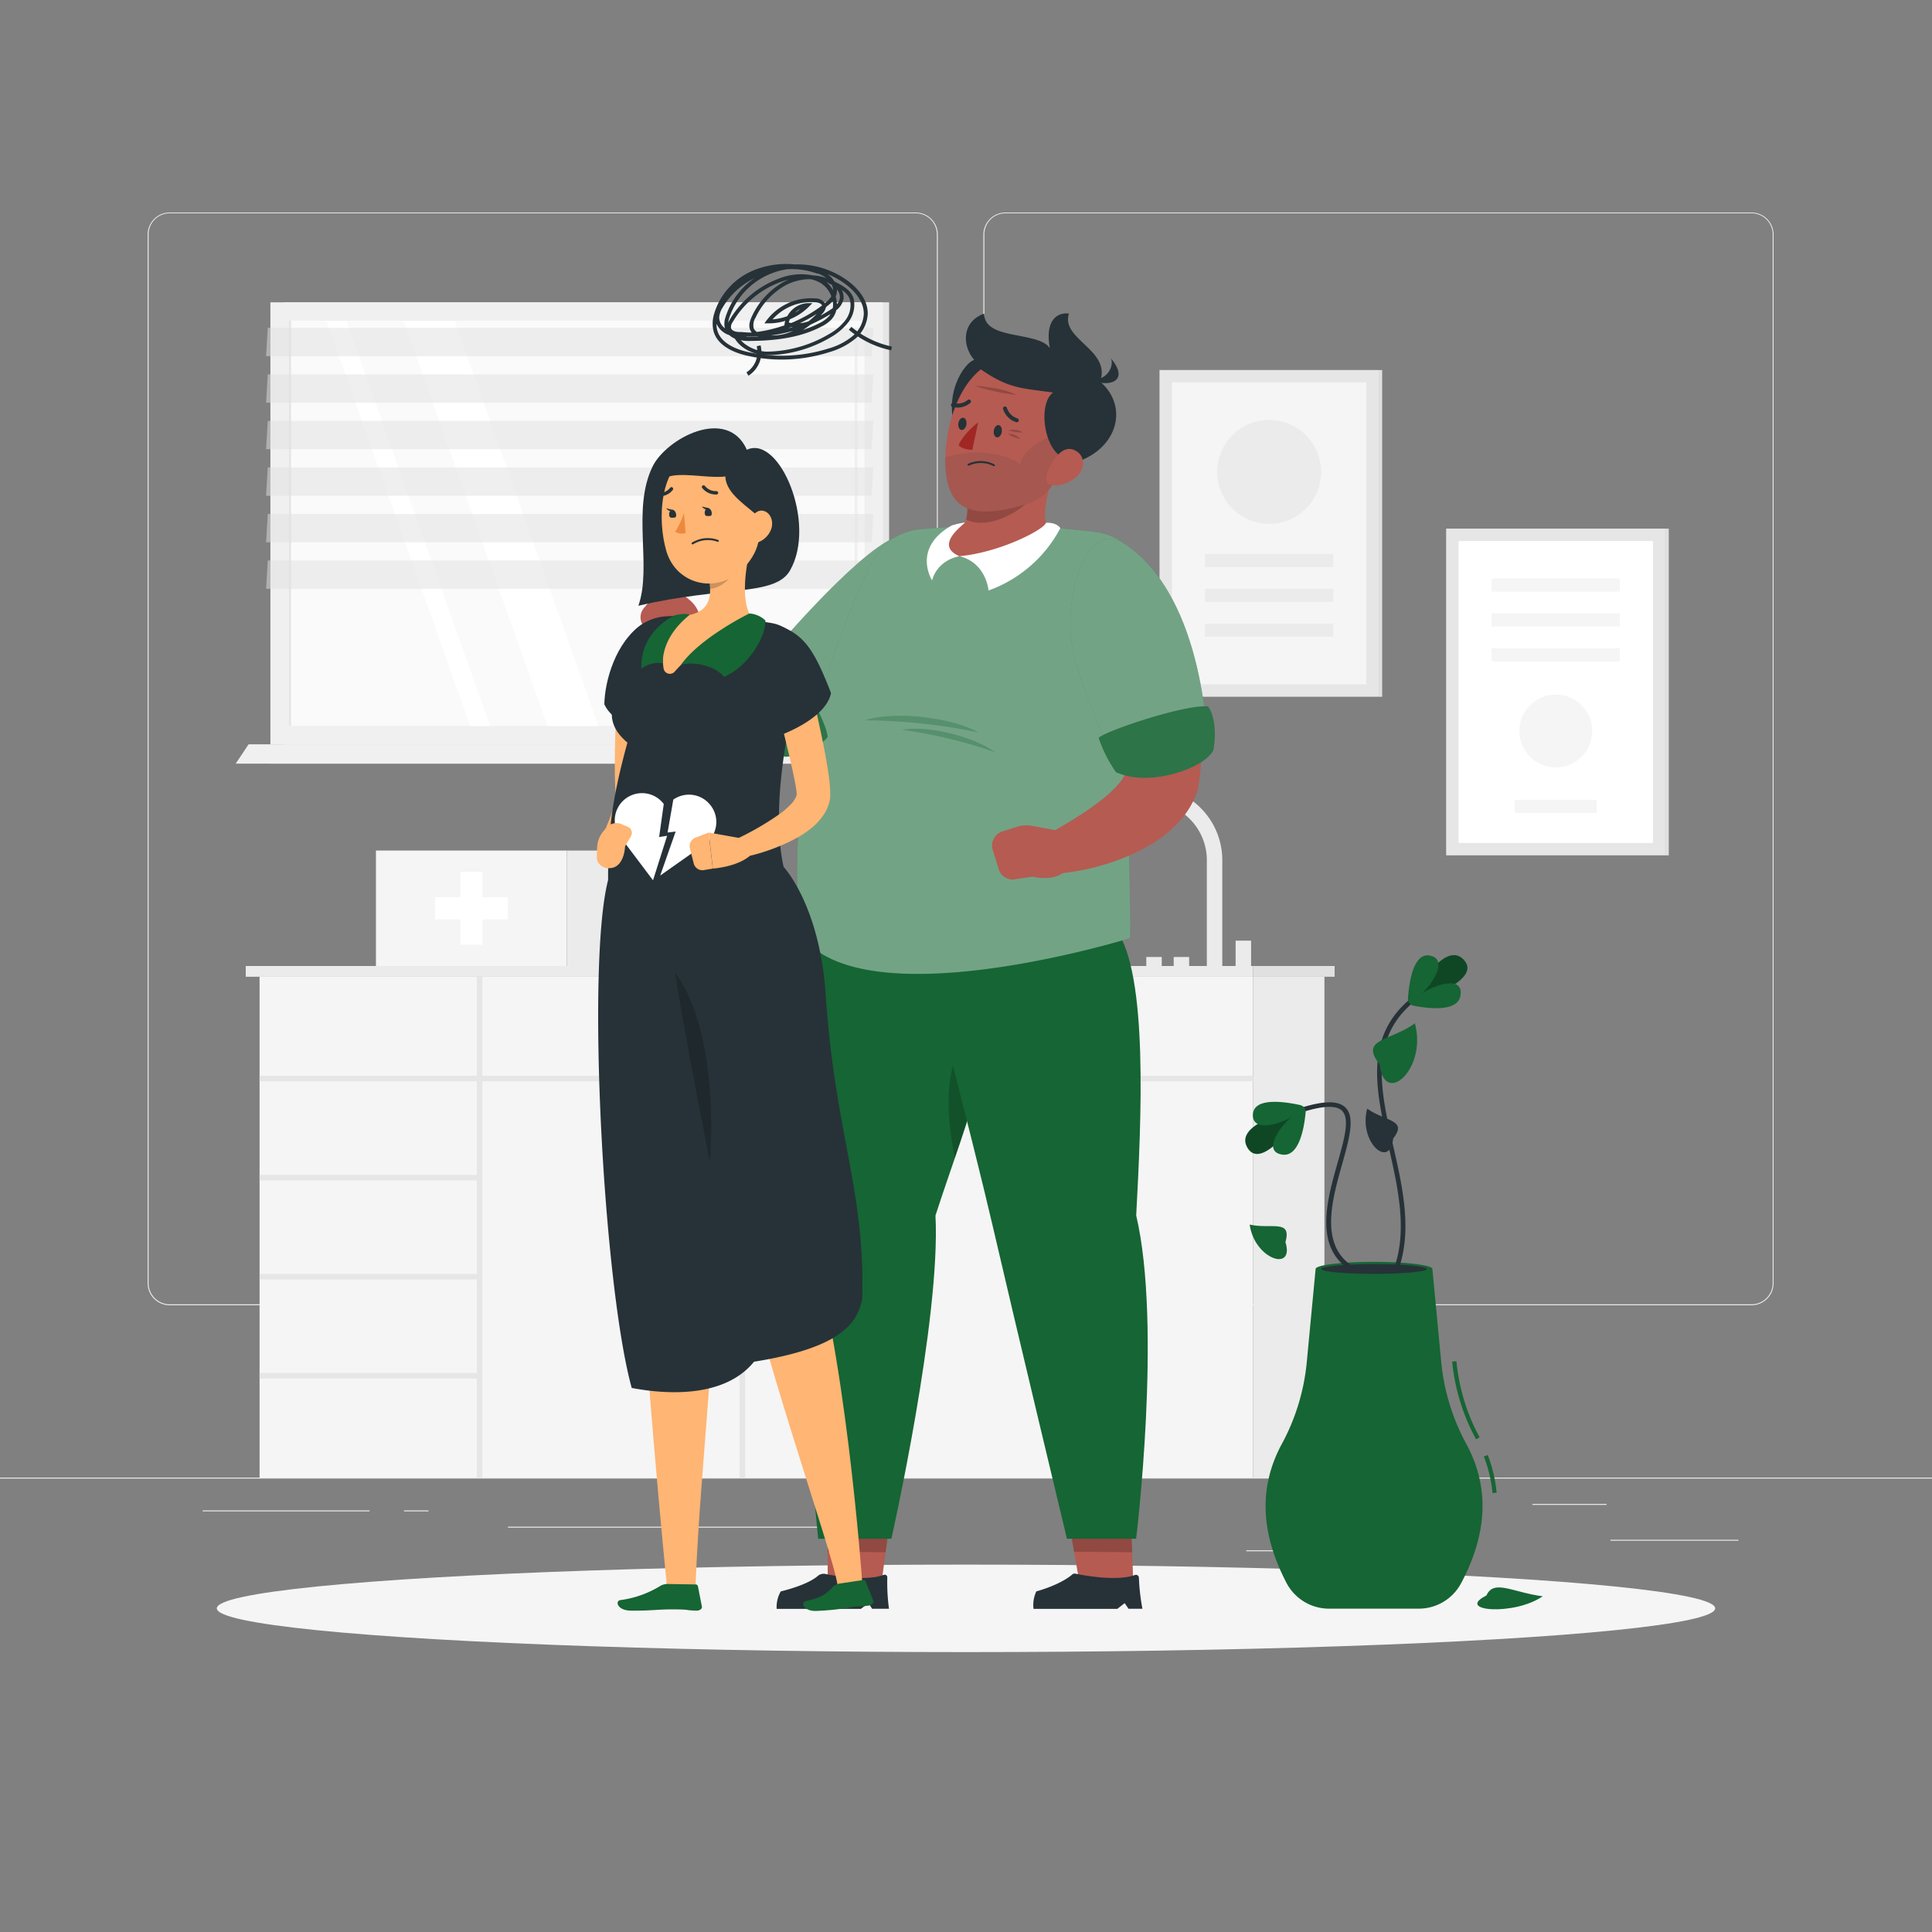 <svg xmlns="http://www.w3.org/2000/svg" viewBox="0 0 500 500"><rect x="0" y="0" width="500" height="500" fill="#808080" stroke="none"/><g id="freepik--background-complete--inject-3"><rect y="382.4" width="500" height="0.25" style="fill:#ebebeb"></rect><rect x="416.78" y="398.49" width="33.12" height="0.25" style="fill:#ebebeb"></rect><rect x="322.53" y="401.21" width="8.69" height="0.25" style="fill:#ebebeb"></rect><rect x="396.59" y="389.21" width="19.19" height="0.25" style="fill:#ebebeb"></rect><rect x="52.46" y="390.89" width="43.19" height="0.25" style="fill:#ebebeb"></rect><rect x="104.56" y="390.89" width="6.33" height="0.25" style="fill:#ebebeb"></rect><rect x="131.47" y="395.11" width="93.68" height="0.25" style="fill:#ebebeb"></rect><path d="M237,337.8H43.91a5.71,5.71,0,0,1-5.7-5.71V60.66A5.71,5.71,0,0,1,43.91,55H237a5.71,5.71,0,0,1,5.71,5.71V332.09A5.71,5.71,0,0,1,237,337.8ZM43.91,55.2a5.46,5.46,0,0,0-5.45,5.46V332.09a5.46,5.46,0,0,0,5.45,5.46H237a5.47,5.47,0,0,0,5.46-5.46V60.66A5.47,5.47,0,0,0,237,55.2Z" style="fill:#ebebeb"></path><path d="M453.31,337.8H260.21a5.72,5.72,0,0,1-5.71-5.71V60.66A5.72,5.72,0,0,1,260.21,55h193.1A5.71,5.71,0,0,1,459,60.66V332.09A5.71,5.71,0,0,1,453.31,337.8ZM260.21,55.2a5.47,5.47,0,0,0-5.46,5.46V332.09a5.47,5.47,0,0,0,5.46,5.46h193.1a5.47,5.47,0,0,0,5.46-5.46V60.66a5.47,5.47,0,0,0-5.46-5.46Z" style="fill:#ebebeb"></path><rect x="300.08" y="95.76" width="56.73" height="84.56" style="fill:#e6e6e6"></rect><rect x="356.82" y="95.76" width="0.89" height="84.56" transform="translate(714.52 276.09) rotate(180)" style="fill:#e0e0e0"></rect><rect x="289.38" y="112.89" width="78.14" height="50.31" transform="translate(466.49 -190.41) rotate(90)" style="fill:#f5f5f5"></rect><circle cx="328.45" cy="122.12" r="13.45" transform="translate(155.29 426.77) rotate(-80.78)" style="fill:#ebebeb"></circle><rect x="311.86" y="143.35" width="33.18" height="3.4" style="fill:#ebebeb"></rect><rect x="311.86" y="152.38" width="33.18" height="3.4" style="fill:#ebebeb"></rect><rect x="311.86" y="161.41" width="33.18" height="3.4" style="fill:#ebebeb"></rect><rect x="374.26" y="136.8" width="56.73" height="84.56" style="fill:#e6e6e6"></rect><rect x="430.99" y="136.8" width="0.89" height="84.56" transform="translate(862.87 358.17) rotate(180)" style="fill:#e0e0e0"></rect><rect x="363.56" y="153.93" width="78.14" height="50.31" transform="translate(581.71 -223.54) rotate(90)" style="fill:#fff"></rect><circle cx="402.63" cy="189.18" r="9.43" transform="translate(-15.84 340.11) rotate(-45)" style="fill:#f5f5f5"></circle><rect x="386.03" y="167.77" width="33.18" height="3.4" style="fill:#f5f5f5"></rect><rect x="392.03" y="206.99" width="21.19" height="3.4" style="fill:#f5f5f5"></rect><rect x="386.03" y="158.74" width="33.18" height="3.4" style="fill:#f5f5f5"></rect><rect x="386.03" y="149.72" width="33.18" height="3.4" style="fill:#f5f5f5"></rect><rect x="63.6" y="250" width="260.69" height="2.78" style="fill:#ebebeb"></rect><rect x="324.29" y="250" width="21.11" height="2.78" transform="translate(669.69 502.78) rotate(180)" style="fill:#e0e0e0"></rect><rect x="67.18" y="252.78" width="257.11" height="129.62" style="fill:#f5f5f5"></rect><rect x="123.4" y="252.78" width="1.44" height="129.62" style="fill:#e6e6e6"></rect><rect x="191.4" y="279.14" width="1.44" height="103.26" style="fill:#e6e6e6"></rect><rect x="94.93" y="327.57" width="1.44" height="56.94" transform="translate(451.69 260.39) rotate(90)" style="fill:#e6e6e6"></rect><rect x="94.93" y="301.93" width="1.44" height="56.94" transform="translate(426.06 234.76) rotate(90)" style="fill:#e6e6e6"></rect><rect x="94.93" y="276.3" width="1.44" height="56.94" transform="translate(400.42 209.12) rotate(90)" style="fill:#e6e6e6"></rect><rect x="195.01" y="150.58" width="1.44" height="257.11" transform="translate(474.87 83.4) rotate(90)" style="fill:#e6e6e6"></rect><rect x="324.29" y="252.78" width="18.47" height="129.62" transform="translate(667.05 635.18) rotate(180)" style="fill:#ebebeb"></rect><rect x="97.29" y="220.12" width="49.4" height="29.88" style="fill:#f5f5f5"></rect><rect x="146.69" y="220.12" width="12.17" height="29.88" transform="translate(305.56 470.12) rotate(180)" style="fill:#ebebeb"></rect><polygon points="131.43 232.21 124.85 232.21 124.85 225.63 119.14 225.63 119.14 232.21 112.56 232.21 112.56 237.91 119.14 237.91 119.14 244.5 124.85 244.5 124.85 237.91 131.43 237.91 131.43 232.21" style="fill:#fff"></polygon><path d="M316.33,250h-4V222.62a15.11,15.11,0,1,0-30.22,0h-4a19.11,19.11,0,1,1,38.22,0Z" style="fill:#ebebeb"></path><rect x="319.78" y="243.44" width="4" height="6.56" style="fill:#ebebeb"></rect><rect x="303.75" y="247.67" width="4" height="2.33" style="fill:#ebebeb"></rect><rect x="296.66" y="247.67" width="4" height="2.33" style="fill:#ebebeb"></rect><rect x="73.38" y="78.24" width="156.72" height="114.39" transform="translate(303.48 270.87) rotate(180)" style="fill:#e6e6e6"></rect><rect x="69.99" y="78.24" width="158.53" height="114.39" transform="translate(298.5 270.87) rotate(180)" style="fill:#f0f0f0"></rect><polygon points="73.38 192.63 230.1 192.63 230.1 197.62 70.06 197.62 73.38 192.63" style="fill:#e6e6e6"></polygon><polygon points="64.33 192.63 222.86 192.63 219.53 197.62 61.01 197.62 64.33 192.63" style="fill:#f0f0f0"></polygon><rect x="96.81" y="60.93" width="104.88" height="149.02" transform="translate(284.69 -13.81) rotate(90)" style="fill:#fafafa"></rect><polygon points="154.86 187.88 117.64 83 104.47 83 141.69 187.88 154.86 187.88" style="fill:#fff"></polygon><path d="M221.56,184.55a.37.37,0,0,0,.36-.37V86.09a.36.36,0,0,0-.72,0v98.09A.37.37,0,0,0,221.56,184.55Z" style="fill:#f0f0f0"></path><polygon points="126.83 187.88 89.61 83 84.47 83 121.69 187.88 126.83 187.88" style="fill:#fff"></polygon><rect x="22.6" y="135.14" width="104.88" height="0.6" transform="translate(210.48 60.39) rotate(90)" style="fill:#e6e6e6"></rect><polygon points="68.86 92.17 225.58 92.17 226.02 84.84 69.3 84.84 68.86 92.17" style="fill:#e0e0e0;opacity:0.5"></polygon><polygon points="68.86 104.21 225.58 104.21 226.02 96.89 69.3 96.89 68.86 104.21" style="fill:#e0e0e0;opacity:0.5"></polygon><polygon points="68.86 116.25 225.58 116.25 226.02 108.93 69.3 108.93 68.86 116.25" style="fill:#e0e0e0;opacity:0.5"></polygon><polygon points="68.86 128.3 225.58 128.3 226.02 120.97 69.3 120.97 68.86 128.3" style="fill:#e0e0e0;opacity:0.5"></polygon><polygon points="68.86 140.34 225.58 140.34 226.02 133.01 69.3 133.01 68.86 140.34" style="fill:#e0e0e0;opacity:0.5"></polygon><polygon points="68.86 152.38 225.58 152.38 226.02 145.05 69.3 145.05 68.86 152.38" style="fill:#e0e0e0;opacity:0.5"></polygon></g><g id="freepik--Shadow--inject-3"><ellipse id="freepik--path--inject-3" cx="250" cy="416.24" rx="193.89" ry="11.32" style="fill:#f5f5f5"></ellipse></g><g id="freepik--character-2--inject-3"><path d="M247.83,112.76c-4.35-10.65,2-19.12,4.29-19.6-3.31-3.93-3.08-10,2.58-12,0,7,13.93,4.46,17,8.93-1.37-7.27,2-9.35,4.94-8.93-2.19,6.72,11,9.34,8.07,17.6,7.2,6.12,5,17.05-6.16,20.86S250.73,119.86,247.83,112.76Z" style="fill:#263238"></path><path d="M282.49,98.25c4,.23,5.85-3.35,5.05-5.49C292.85,99.24,286,100.22,282.49,98.25Z" style="fill:#263238"></path><polygon points="214.13 390.62 230.66 390.78 228.04 410.31 214.22 410.2 214.13 390.62" style="fill:#b55b52"></polygon><polygon points="214.13 390.63 230.67 390.78 229.2 401.72 214.18 401.59 214.13 390.63" style="opacity:0.2"></polygon><path d="M242.1,314.57c8.07-25.06,20-51.22,12.08-75.1L208,239.33s-.39,54.88-1.25,78c-.89,24.05,5,80.9,5,80.9l18.94,0S243.5,341.42,242.1,314.57Z" style="fill:#166534"></path><path d="M256.31,264.62c-1.34,11.58-5.18,23.38-9.18,35.1C242.33,275.7,249,267.25,256.31,264.62Z" style="opacity:0.2"></path><path d="M230.07,416.35H225.7l-.91-1.46-2,1.48H201a8.15,8.15,0,0,1,1.06-4.52s6.83-1.54,9.69-4.08a2.32,2.32,0,0,1,2-.4c2.89.58,10.58,1.84,15,.19a.67.67,0,0,1,.88.65A51,51,0,0,0,230.07,416.35Z" style="fill:#263238"></path><polygon points="276.03 390.62 292.59 390.78 293.32 410.31 279.48 410.2 276.03 390.62" style="fill:#b55b52"></polygon><polygon points="276.04 390.63 292.6 390.78 293.01 401.72 277.97 401.59 276.04 390.63" style="opacity:0.2"></polygon><path d="M294.05,314.57c1.33-25.06,3.15-62.56-5.25-74.09l-51.58-1.15s14.34,54.88,19.7,78c5.56,24.05,19.2,80.9,19.2,80.9l17.91,0S300.78,343.18,294.05,314.57Z" style="fill:#166534"></path><path d="M235.48,167.89l-1,1.42-.94,1.25c-.63.82-1.28,1.6-1.93,2.38-1.29,1.56-2.67,3-4.09,4.49s-2.91,2.85-4.45,4.22-3.15,2.68-4.86,3.92-3.46,2.45-5.34,3.56a56.21,56.21,0,0,1-6,3,43.82,43.82,0,0,1-6.63,2.28,39.51,39.51,0,0,1-7.31,1.07l-.92.05a7.23,7.23,0,0,1-3.44-.7,24.67,24.67,0,0,1-4.44-2.67,28.19,28.19,0,0,1-3.6-3.35,28.86,28.86,0,0,1-4.74-7.48,34.63,34.63,0,0,1-2.31-7.65,38.17,38.17,0,0,1-.49-3.81c0-.64-.06-1.28-.08-1.92l0-2.07a4.73,4.73,0,0,1,4.8-4.67,4.68,4.68,0,0,1,2.67.87l3,2.11a3.81,3.81,0,0,1,.33.51l.36.61c.24.42.49.83.74,1.24.48.83,1,1.63,1.52,2.4a32.39,32.39,0,0,0,3.25,4.14,20.32,20.32,0,0,0,1.66,1.59,19.55,19.55,0,0,0,1.62,1.17,8,8,0,0,0,2.84,1.06l-4.37-.65a23.61,23.61,0,0,0,6.81-2.56,34.91,34.91,0,0,0,3.53-2.22c1.19-.8,2.37-1.72,3.53-2.68a80.53,80.53,0,0,0,6.77-6.38c1.1-1.14,2.16-2.33,3.21-3.52l1.53-1.8.73-.89.6-.74.44-.54a10.67,10.67,0,0,1,17,12.93Z" style="fill:#b55b52"></path><path d="M183.86,165.87l-4.51,5.33c-6.4,3.55-9.55-5.47-9.55-5.47L166.53,162a3.71,3.71,0,0,1,.24-4.78l3.12-3.75a3.84,3.84,0,0,1,5.3-.88l3.34,2.74a7.69,7.69,0,0,1,2.21,3Z" style="fill:#b55b52"></path><path d="M231.61,139.1c-10.41,4.16-33.1,31.3-33.1,31.3-3,5.64,2.33,20.57,10,22.15,0,0,20.63-11,25.61-20.52C239.51,161.64,242.65,134.7,231.61,139.1Z" style="fill:#166534"></path><g style="opacity:0.4"><path d="M231.61,139.1c-10.41,4.16-33.1,31.3-33.1,31.3-3,5.64,2.33,20.57,10,22.15,0,0,20.63-11,25.61-20.52C239.51,161.64,242.65,134.7,231.61,139.1Z" style="fill:#fff"></path></g><path d="M237.87,137a208.81,208.81,0,0,1,46,.73,15.53,15.53,0,0,1,12.92,18.49c-7.16,36-3.63,79.46-4.36,86.58,0,0-69.3,21.46-85.29-1-4.7-44.14,11.13-80.78,18.36-96A15.45,15.45,0,0,1,237.87,137Z" style="fill:#166534"></path><path d="M237.87,137a208.81,208.81,0,0,1,46,.73,15.53,15.53,0,0,1,12.92,18.49c-7.16,36-3.63,79.46-4.36,86.58,0,0-69.3,21.46-85.29-1-4.7-44.14,11.13-80.78,18.36-96A15.45,15.45,0,0,1,237.87,137Z" style="fill:#fff;opacity:0.4"></path><path d="M245.11,138.4a11.11,11.11,0,0,1,4.65-3.18,9,9,0,0,0,.15-6.05L272.59,122c-1.84,7.49-3.4,12.43-.61,16.07-1.68,2.27-11.92,5.48-21.1,6C243.13,144.39,243.48,140.46,245.11,138.4Z" style="fill:#b55b52"></path><path d="M270.7,135.3c-.55,1.82-12.12,7.73-22.4,8.64,7,1.74,7.53,8.88,7.53,8.88a34,34,0,0,0,18.59-16.15C273.26,135.05,270.7,135.3,270.7,135.3Z" style="fill:#fff"></path><path d="M223.74,186.42a148.93,148.93,0,0,1,29.42,3.12C247.59,186.17,232.58,183.64,223.74,186.42Z" style="fill:#166534;opacity:0.3"></path><path d="M233.41,188.88a123.08,123.08,0,0,1,24.07,5.79C253.23,191.26,241,187.53,233.41,188.88Z" style="fill:#166534;opacity:0.3"></path><path d="M249.76,135.22c-1.1,1.11-7.84,6-1.46,8.72-6.13,1.29-7.07,6.28-7.07,6.28s-5.36-8.34,5.1-14.24A21.73,21.73,0,0,1,249.76,135.22Z" style="fill:#fff"></path><path d="M250.09,129.87l17-1c-5.32,5.69-13.38,7.82-17.06,5.51A9,9,0,0,0,250.09,129.87Z" style="opacity:0.2"></path><path d="M277.18,111.26c-2.65,10.54-4,17-11.49,19.2-14.63,4.41-20.47,1.26-21-9.89-.51-10,3.9-25.59,15.14-27.79A15,15,0,0,1,277.18,111.26Z" style="fill:#b55b52"></path><path d="M274.42,117.64l-2.6-4.7s-7.23,2.86-7.74,7.32c-1.46-1.51-9.5-5-19.46-1.9,0,.76,0,1.5,0,2.21.56,11.15,6.41,14.3,21,9.9,4.57-1.39,6.86-4.32,8.54-8.81A12.61,12.61,0,0,0,274.42,117.64Z" style="fill:#263238;opacity:0.1"></path><path d="M275.54,118.59c-5.42-1.85-7-14.11-3-17-8-1.16-11.45-.88-18.95-6.18a1.57,1.57,0,0,1,.56-2.8c11.68-2.71,18.17-.7,22.05,3.92C280.36,101.44,286,114.78,275.54,118.59Z" style="fill:#263238"></path><path d="M251.91,119.55a9.37,9.37,0,0,0-1.37.48.24.24,0,0,0-.1.33.28.28,0,0,0,.35.13,7.25,7.25,0,0,1,6.31.12.26.26,0,0,0,.35-.08.25.25,0,0,0-.1-.34A7.65,7.65,0,0,0,251.91,119.55Z" style="fill:#263238"></path><path d="M260.94,111.37a5,5,0,0,1,3.79.52A9.91,9.91,0,0,1,260.94,111.37Z" style="opacity:0.2"></path><path d="M260.88,112.29a4.13,4.13,0,0,1,3.21,1.31A8.13,8.13,0,0,1,260.88,112.29Z" style="opacity:0.2"></path><path d="M252.12,99.85s7.33.37,10.83,2.35A59.78,59.78,0,0,1,252.12,99.85Z" style="opacity:0.2"></path><path d="M279.09,122.87a8.58,8.58,0,0,1-6,2.75c-3.05.08-2.69-2.38-1.35-4.93,1.21-2.29,3.4-5.38,6.17-4.27S281,120.79,279.09,122.87Z" style="fill:#b55b52"></path><path d="M259.25,111.84c-.16.87-.75,1.47-1.31,1.34s-.89-.94-.73-1.81.75-1.47,1.31-1.34S259.41,111,259.25,111.84Z" style="fill:#263238"></path><path d="M250.09,109.93c-.17.87-.76,1.47-1.32,1.34s-.89-.94-.73-1.81.75-1.47,1.32-1.34S250.25,109.06,250.09,109.93Z" style="fill:#263238"></path><path d="M253.15,109.28l-1.51,7.12s-2.4.12-3.57-1.2C249.43,112.11,253.15,109.28,253.15,109.28Z" style="fill:#a02724"></path><path d="M260.18,105.21a.47.47,0,0,0-.26,0,.51.51,0,0,0-.32.65,5.24,5.24,0,0,0,3.35,3.39.52.52,0,1,0,.25-1h0a4.18,4.18,0,0,1-2.62-2.71A.51.51,0,0,0,260.18,105.21Z" style="fill:#263238"></path><path d="M250.93,103.42a.52.52,0,0,0-.48.08,4.07,4.07,0,0,1-3.66.81.52.52,0,0,0-.65.33.53.53,0,0,0,.32.66,5.15,5.15,0,0,0,4.63-1,.52.52,0,0,0,.08-.73A.47.47,0,0,0,250.93,103.42Z" style="fill:#263238"></path><path d="M295.66,416.35h-3.6l-1-1.46-1.89,1.48H267.47a8.33,8.33,0,0,1,.73-4.52s5.89-1.54,9.2-4.29a1,1,0,0,1,.8-.32c2.16.46,10.76,2.08,15.49.38a.77.77,0,0,1,1.06.71A52.89,52.89,0,0,0,295.66,416.35Z" style="fill:#263238"></path><path d="M301.41,155.52l.71,1.49.62,1.38c.41.91.78,1.82,1.15,2.73.74,1.82,1.39,3.67,2,5.53a104.58,104.58,0,0,1,3.15,11.43q.62,2.94,1.08,5.95c.27,2,.49,4.07.63,6.15s.2,4.21.11,6.38a58.47,58.47,0,0,1-.66,6.61l-.12.76a5.88,5.88,0,0,1-.22.85,21.86,21.86,0,0,1-3.56,6.51,28.91,28.91,0,0,1-4.42,4.43,32.71,32.71,0,0,1-4.57,3.14,47.71,47.71,0,0,1-4.6,2.36,62,62,0,0,1-9.2,3.18c-1.54.41-3.09.73-4.64,1l-2.34.38c-.8.12-1.54.19-2.45.3a5.35,5.35,0,0,1-3.33-9.92l.47-.27,3.5-2c1.19-.69,2.36-1.41,3.51-2.13a77.31,77.31,0,0,0,6.47-4.47,31.27,31.27,0,0,0,5-4.66c1.27-1.5,1.78-2.93,1.68-3.35l-.33,1.61a48.31,48.31,0,0,0-.58-8.64,92.18,92.18,0,0,0-2-9.23c-.88-3.11-1.84-6.25-2.95-9.36-.54-1.56-1.13-3.1-1.71-4.64l-.9-2.29-.84-2.09-.22-.55a10.67,10.67,0,0,1,19.54-8.56Z" style="fill:#b55b52"></path><path d="M291,140.73c21.22,14,21.53,52.92,21.53,52.92-4.14,6.38-17.06,6.85-24.13,3.39,0,0-9.9-20.93-11.2-31.63C275.81,153.78,281.11,134.19,291,140.73Z" style="fill:#166534"></path><g style="opacity:0.4"><path d="M291,140.73c21.22,14,21.53,52.92,21.53,52.92-4.14,6.38-17.06,6.85-24.13,3.39,0,0-9.9-20.93-11.2-31.63C275.81,153.78,281.11,134.19,291,140.73Z" style="fill:#fff"></path></g><path d="M296.48,201.29c6.74,0,15.73-3.35,17.53-7.16,1.06-5.66-.24-10-1.39-11.31-5.77-.59-26.22,6.22-28.29,8.12a34.35,34.35,0,0,0,4.52,8.93A18.82,18.82,0,0,0,296.48,201.29Z" style="fill:#166534"></path><path d="M296.48,201.29c6.74,0,15.73-3.35,17.53-7.16,1.06-5.66-.24-10-1.39-11.31-5.77-.59-26.22,6.22-28.29,8.12a34.35,34.35,0,0,0,4.52,8.93A18.82,18.82,0,0,0,296.48,201.29Z" style="fill:#fff;opacity:0.1"></path><path d="M275,215.2l2,6.68c-.49,7.31-9.78,5-9.78,5l-4.9.72a3.7,3.7,0,0,1-3.89-2.79L257,220.2a3.86,3.86,0,0,1,2.14-4.94l4.12-1.31a7.53,7.53,0,0,1,3.71-.24Z" style="fill:#b55b52"></path><path d="M192.64,180.13c1.34,6.6,6.47,14.72,10.57,15.71a15.39,15.39,0,0,0,11-5.08c-.6-5.77-11.63-23-13.91-24.63a34.42,34.42,0,0,0-7.83,6.24A18.82,18.82,0,0,0,192.64,180.13Z" style="fill:#166534"></path><path d="M192.64,180.13c1.34,6.6,6.47,14.72,10.57,15.71a15.39,15.39,0,0,0,11-5.08c-.6-5.77-11.63-23-13.91-24.63a34.42,34.42,0,0,0-7.83,6.24A18.82,18.82,0,0,0,192.64,180.13Z" style="fill:#fff;opacity:0.1"></path></g><g id="freepik--character-1--inject-3"><path d="M168.87,120.77c-5.42,11.17-.09,25.8-3.66,36,22-5.18,35.37-2.4,39.24-9.12,7-12.18-2.74-35.24-11.16-31.25C188.2,105.06,172.42,113.45,168.87,120.77Z" style="fill:#263238"></path><path d="M162,224.79s0,57.88,3.51,89.23c.36,29.43,7.08,96.46,7.08,96.46H180c1.25-33,6.38-69,4.33-93.43,14.29-57.14,7.66-92.22,7.66-92.22Z" style="fill:#ffb573"></path><path d="M174.29,224.83s12.13,64.2,16.33,91.56c4.4,28.73,25,85.1,26.19,94.09l6.33-1.07s-4.46-62.9-14.63-92c8.22-81.29-8.91-92.55-8.91-92.55Z" style="fill:#ffb573"></path><path d="M170,173.68l-1.19,16.53c-.18,2.75-.35,5.5-.49,8.23s-.23,5.45-.21,8.06v.42a2.89,2.89,0,0,1-.13.84,26.13,26.13,0,0,1-3.63,7.08,31.47,31.47,0,0,1-2.4,2.95,28.24,28.24,0,0,1-2.81,2.61,2.43,2.43,0,0,1-3.75-2.84l.11-.25c.39-.93.9-2,1.3-3s.82-2,1.18-3,.66-2,.94-2.92a28.1,28.1,0,0,0,.61-2.79l-.13,1.25c-.22-3-.29-5.82-.29-8.68s.05-5.68.15-8.51.24-5.64.43-8.45.39-5.61.69-8.44a4.82,4.82,0,0,1,9.61.85Z" style="fill:#ffb573"></path><path d="M166.2,161.52c-6.77,4.55-9.68,14.51-9.8,20.75,3,6.48,13.95,7.52,13.95,7.52s3.14-11.67,2.87-17.37S170.1,158.9,166.2,161.52Z" style="fill:#263238"></path><path d="M160.56,172a12.52,12.52,0,0,1,11.79-12.49c1.83-.11,3.75-.21,5.61-.24a120.42,120.42,0,0,1,17.09,1.28c1.62.2,3.21.45,4.7.71a9.75,9.75,0,0,1,7.77,12c-6.22,23.45-7.08,40.59-4.72,51.1,0,0,9.29,9.78,10.87,32.86,2.51,36.8,10.25,50.38,9.47,79-1.31,5.83-4.72,12.47-28,16.19-7.34,9.05-21.61,8.7-31.65,6.79-7.26-26.2-11.81-109.3-6.12-131.43,0-12.24.85-20.4,5-35.58C154.51,185.41,160.57,180.67,160.56,172Z" style="fill:#263238"></path><path d="M184.07,208.65a7.05,7.05,0,0,0-9.82-1.71l-1.48,8.51,2.09-.25-4,11.39,11.53-8.12A7,7,0,0,0,184.07,208.65Z" style="fill:#fff"></path><path d="M170.58,216.63l1.2-8.56a7.05,7.05,0,0,0-11.26,8.49L169,227.82l3.65-11.52Z" style="fill:#fff"></path><path d="M158.19,224.65c3.45-.5,3.57-5.6,3.57-5.6l1.45-2.51a1.72,1.72,0,0,0-.82-2.6l-1.71-.72a3.46,3.46,0,0,0-3.77,1l-.64.77a7,7,0,0,0-1.74,4.35l-.07,2.26a3.39,3.39,0,0,0,.26,1.46,3.21,3.21,0,0,0,3.47,1.56Z" style="fill:#ffb573"></path><path d="M183.73,300.83c1-14.73,0-36.75-9-49.1C177.09,267.39,183.73,300.83,183.73,300.83Z" style="opacity:0.2"></path><path d="M194.35,141.17c-1.36,5.41-3,15.39.7,19.34a46.29,46.29,0,0,0-20.45,13.32,1.65,1.65,0,0,1-2.87-.87c-1.49-10.15,6.23-13.73,6.23-13.73,6.2-1,6.28-5.55,5.43-9.9Z" style="fill:#ffb573"></path><path d="M189.88,144.5l-6.48,4.83a18.12,18.12,0,0,1,.37,3.06c2.36-.16,5.71-2.49,6.09-4.92A8.36,8.36,0,0,0,189.88,144.5Z" style="opacity:0.2"></path><path d="M197,128.87c-.08,9.14.08,13-4.25,17.85-6.51,7.27-17.66,4.94-20.3-4.11-2.37-8.14-1.84-21.73,6.84-25.64S197,119.72,197,128.87Z" style="fill:#ffb573"></path><path d="M192.66,117.63c.76,11.41-18.45,1.3-22.09,7.51C172.15,116.54,183.67,111.44,192.66,117.63Z" style="fill:#263238"></path><path d="M188.42,120c-4.21,9.36,11.56,12.32,12.19,20.53C209.14,128.66,197.28,111,188.42,120Z" style="fill:#263238"></path><path d="M184.21,132.82c0,.74-.32.72-.82.73s-.92.07-1-.68.33-1.35.82-1.37S184.17,132.07,184.21,132.82Z" style="fill:#263238"></path><path d="M175,133.24c0,.75-.33.72-.82.74s-.92.06-1-.68.33-1.36.82-1.37S174.93,132.5,175,133.24Z" style="fill:#263238"></path><path d="M174.23,132l-1.83-.46S173.4,132.87,174.23,132Z" style="fill:#263238"></path><path d="M177,132.71a19.45,19.45,0,0,1-2.27,4.91,3.33,3.33,0,0,0,2.72.32Z" style="fill:#ed893e"></path><path d="M199.43,137.31a5.74,5.74,0,0,1-3.63,3.16c-2.05.54-3.08-1.71-2.51-4,.51-2,2.19-4.75,4.25-4.27S200.37,135.32,199.43,137.31Z" style="fill:#ffb573"></path><path d="M182.13,125.61a.49.49,0,0,1,.31.16,3.57,3.57,0,0,0,2.92,1.33.46.46,0,0,1,.5.39.43.43,0,0,1-.38.48,4.48,4.48,0,0,1-3.71-1.64.43.43,0,0,1,0-.62A.5.5,0,0,1,182.13,125.61Z" style="fill:#263238"></path><path d="M173.74,126.07a.5.5,0,0,1,.31.1.45.45,0,0,1,.07.62,4.28,4.28,0,0,1-3.63,1.63.45.45,0,0,1-.4-.49.42.42,0,0,1,.48-.38,3.4,3.4,0,0,0,2.86-1.32A.43.43,0,0,1,173.74,126.07Z" style="fill:#263238"></path><path d="M183.47,131.53l-1.83-.45S182.64,132.44,183.47,131.53Z" style="fill:#263238"></path><path d="M191.48,216.9l-8.08-1.44,1.08,9.33s6.05-.37,9.52-3.24l.31-1.23C193.85,218.34,193.39,217.61,191.48,216.9Z" style="fill:#ffb573"></path><path d="M178.54,219.54l1,3.93a2.32,2.32,0,0,0,2.65,1.71l2.27-.39-1.08-9.33L180,216.78A2.34,2.34,0,0,0,178.54,219.54Z" style="fill:#ffb573"></path><path d="M207.83,170.42c1.35,4.92,2.58,9.82,3.67,14.8s2.17,9.93,2.93,15.16c.18,1.33.35,2.63.42,4.2l0,.62c0,.22,0,.49,0,.73s0,.21,0,.42l-.07.56a5.32,5.32,0,0,1-.21.92,10.57,10.57,0,0,1-1.25,2.8,15.58,15.58,0,0,1-3.41,3.74,25.41,25.41,0,0,1-3.65,2.46,50.86,50.86,0,0,1-15.14,5.27,2.39,2.39,0,0,1-1.5-4.51l.12-.06a74.61,74.61,0,0,0,12.37-7.11,21.61,21.61,0,0,0,2.38-2.08,7.58,7.58,0,0,0,1.47-2,2.09,2.09,0,0,0,.21-.68s0-.11,0,0a.29.29,0,0,0,0,.09c0,.05,0,0,0-.06v-.21l0-.33c-.1-.94-.31-2.14-.54-3.29-.46-2.34-1-4.76-1.59-7.17s-1.15-4.84-1.76-7.26l-3.66-14.55h0a4.82,4.82,0,0,1,9.33-2.45Z" style="fill:#ffb573"></path><path d="M203.19,162.53c5.36,2.52,7.81,6.34,11.88,16.84-1.43,7-13.85,11.17-13.85,11.17a82,82,0,0,1-4.38-13.33C195.76,171.61,197.74,160,203.19,162.53Z" style="fill:#263238"></path><path d="M180.61,410.46a.63.63,0,0,0-.67-.41l-6.9-.11a3.81,3.81,0,0,0-2.08.45,26.22,26.22,0,0,1-10.39,3.71c-1.47.22-.8,2.69,2.65,2.73,5.71.06,6.74-.37,11.61-.32,4.17.05,2.18.24,5.49.32.79,0,1.44-.5,1.33-1.05Z" style="fill:#166534"></path><path d="M224,409.22a.64.64,0,0,0-.73-.29l-5.56.83a3.7,3.7,0,0,0-2,.78c-1.75,1.73-2.61,2.8-7.17,3.83-1.45.32-.55,2.74,2.89,2.53a68.46,68.46,0,0,0,9.25-1c2.3-.39.92.08,4.2-.39.79-.12,1.33-.73,1.12-1.26Z" style="fill:#166534"></path><path d="M176.26,172c2.63-.67,8.22-.2,11.1,3.14,5.55-2.12,10.85-9.77,10.72-14.57a6.63,6.63,0,0,0-4.15-1.8S181.42,164.86,176.26,172Z" style="fill:#166534"></path><path d="M171.58,171.63s-.77-6.34,6.89-12.49c-.77-.63-3.8.08-3.8.08s-9,3.86-8.69,13.83A7.68,7.68,0,0,1,171.58,171.63Z" style="fill:#166534"></path><path d="M180.39,139.79a7.44,7.44,0,0,0-1.3.64.22.22,0,0,0-.06.34.28.28,0,0,0,.36.08,7.26,7.26,0,0,1,6.28-.65.26.26,0,0,0,.34-.12.25.25,0,0,0-.15-.33A7.63,7.63,0,0,0,180.39,139.79Z" style="fill:#263238"></path></g><g id="freepik--Thoughts--inject-3"><path d="M202.27,93.06a40.88,40.88,0,0,1-8.88-1c-2.81-.62-7.68-2.29-8.75-6.43a8.67,8.67,0,0,1,.17-4.4,17.7,17.7,0,0,1,10.35-11.32,22.34,22.34,0,0,1,10.61-1.47,21.88,21.88,0,0,1,13.92,4.45c1.84,1.41,4.92,4.37,4.88,8.29a9,9,0,0,1-3.38,6.61,18.81,18.81,0,0,1-6.58,3.35A41.1,41.1,0,0,1,202.27,93.06Zm-16.84-9.25a5.9,5.9,0,0,0,.18,1.6c.93,3.62,5.41,5.13,8,5.7a40.21,40.21,0,0,0,20.71-.89,17.15,17.15,0,0,0,6.23-3.16,8,8,0,0,0,3-5.86c0-3.49-2.8-6.19-4.49-7.48a20.45,20.45,0,0,0-4.9-2.78,7.73,7.73,0,0,1,.77.62,5.79,5.79,0,0,1,1.13,1.51,4.58,4.58,0,0,1,2.26,4.2,4.74,4.74,0,0,1-1.89,3,5.34,5.34,0,0,1-1.21,2.35,8.83,8.83,0,0,1-2.62,1.89c-4.7,2.46-10.45,3.64-18.1,3.72a11.12,11.12,0,0,1-4.19-.54,5,5,0,0,1-1.55-.94l-.59-.23A5.53,5.53,0,0,1,185.43,83.81ZM193,87.17c.49,0,1,0,1.5,0l1.69,0-.16-.07c-.69,0-1.37,0-2.06,0l-.58,0Zm6.51-.36a12.63,12.63,0,0,0,5.78-1.21A38.31,38.31,0,0,1,199.52,86.81Zm4.55-14.44a18.6,18.6,0,0,0-1.9.56,24,24,0,0,0-12.53,10.41,2.18,2.18,0,0,0-.44,1.58c.21.73,1.29,1,2.15,1s1.73.13,2.6.14l.62,0a2.72,2.72,0,0,1-.37-.58c-.61-1.29,0-2.76.47-3.76a19.71,19.71,0,0,1,8.23-8.8C203.29,72.72,203.68,72.53,204.07,72.37Zm5.56-.12a13.61,13.61,0,0,0-6.26,1.55,18.67,18.67,0,0,0-7.8,8.37,3.55,3.55,0,0,0-.47,2.88,2.13,2.13,0,0,0,.81.86,35.87,35.87,0,0,0,7.22-1.75l-.13,0,.07-.43q.06-.34.15-.69a14.23,14.23,0,0,1-4.39.64l-1,0,.58-.78a14.4,14.4,0,0,1,12.63-5.67,3,3,0,0,1,2.46,1.23,7.06,7.06,0,0,0,1.66-1.76,6.83,6.83,0,0,0-2.74-3.43,8.6,8.6,0,0,0-2.25-.94ZM209.79,84a21.18,21.18,0,0,1-2,1.38,27,27,0,0,0,4.35-1.79,8.12,8.12,0,0,0,2.33-1.68,3.76,3.76,0,0,0,.48-.65,38,38,0,0,1-4.15,2.26A10.64,10.64,0,0,1,209.79,84ZM195.23,72A19.72,19.72,0,0,0,187,79.62a5.45,5.45,0,0,0-.88,2.54,3.6,3.6,0,0,0,1.51,2.8,3.06,3.06,0,0,1-.14-.58,5.71,5.71,0,0,1,.3-2.4A19.4,19.4,0,0,1,195.23,72Zm9.63,12.62-1,.38,1.25-.35Zm6.63-3.46A37.34,37.34,0,0,1,207,83.64a8.26,8.26,0,0,0,2.14-.46l.18-.07A23.08,23.08,0,0,0,211.49,81.12Zm-7.34,2.3.6.13a35.49,35.49,0,0,0,8-4.53c-.19-.53-1-.79-1.74-.85a13.43,13.43,0,0,0-11.07,4.44,14,14,0,0,0,3.82-.83A6.39,6.39,0,0,1,209,78.45l1.25,0-.88.89a14.56,14.56,0,0,1-4.93,3.27A4.33,4.33,0,0,0,204.15,83.42Zm-.81-13.71a15.67,15.67,0,0,0-1.78.38,18.73,18.73,0,0,0-12.85,12.19,7.09,7.09,0,0,0-.28,1.21c.1-.22.22-.44.34-.65A25,25,0,0,1,201.84,72a15.3,15.3,0,0,1,8.43-.74,12.57,12.57,0,0,1,3.61.71,8.43,8.43,0,0,0-2.35-1.24l0,.1A19.16,19.16,0,0,0,203.34,69.71Zm10.4,9.79a3.3,3.3,0,0,1-.88,1.6l-.48.53c.79-.43,1.56-.89,2.32-1.37.27-.18.56-.37.83-.58a5.45,5.45,0,0,0,0-1.71v-.08A11.57,11.57,0,0,1,214,79.28Zm-6.53.38a5.59,5.59,0,0,0-1.46,1A13.13,13.13,0,0,0,207.21,79.88Zm9.06-3.16a7,7,0,0,1,.25,1.1,6.69,6.69,0,0,1,.08.88,3.08,3.08,0,0,0,.75-1.56,2.92,2.92,0,0,0-.76-2.25,3.79,3.79,0,0,1-.16,1.39A3.29,3.29,0,0,1,216.27,76.72ZM213.89,73a7.81,7.81,0,0,1,1.71,2.11,3.42,3.42,0,0,0-.32-1.41,6.37,6.37,0,0,0-.84-.47Z" style="fill:#263238"></path><path d="M198.37,91.94c-2.93,0-6.81-1.67-8.3-4.51L191,87c1.31,2.5,4.93,4,7.5,4a32.21,32.21,0,0,0,16-4.51,13.71,13.71,0,0,0,4.27-3.6A6.38,6.38,0,0,0,220,77.74c-.49-2.17-3.2-3.39-5.38-4.37l-.21-.1.41-.91.21.09c2.38,1.08,5.34,2.41,5.94,5.07a7.38,7.38,0,0,1-1.44,5.89A15.37,15.37,0,0,1,215,87.28a33.17,33.17,0,0,1-16.52,4.65Z" style="fill:#263238"></path><path d="M193.7,97.23l-.52-.86a6.17,6.17,0,0,0,2.65-6.74l1-.27A7.21,7.21,0,0,1,193.7,97.23Z" style="fill:#263238"></path><path d="M230.63,90.66a25,25,0,0,1-10.94-5.31l.64-.76a24.14,24.14,0,0,0,10.5,5.1Z" style="fill:#263238"></path></g><g id="freepik--Plant--inject-3"><path d="M386.26,386.4a35.62,35.62,0,0,0-2.24-9.46l1-.4a36.71,36.71,0,0,1,2.31,9.76Z" style="fill:#166534"></path><path d="M382,372.48a52.65,52.65,0,0,1-6.18-20.1l1.1-.1A51.53,51.53,0,0,0,382.93,372Z" style="fill:#166534"></path><path d="M379.53,373.78A55.61,55.61,0,0,1,373,352.64l-2.3-24.23c0-1-6.76-1.84-15.11-1.84s-15.11.82-15.11,1.84l-2.3,24.23a55.44,55.44,0,0,1-6.49,21.14c-6.24,11.58-5.14,23.58,1.25,35.87a12.44,12.44,0,0,0,11,6.67h23.24a12.43,12.43,0,0,0,11-6.67C384.68,397.36,385.77,385.36,379.53,373.78Z" style="fill:#166534"></path><ellipse cx="355.63" cy="328.41" rx="13.69" ry="1.26" style="fill:#263238"></ellipse><path d="M361.34,329a.48.48,0,0,1-.2,0,.59.59,0,0,1-.36-.76c3.52-9.89,1-20.85-1.39-31.44-3.35-14.69-6.51-28.57,6-38.63a.6.6,0,0,1,.75.93c-11.94,9.6-8.86,23.12-5.59,37.43,2.45,10.76,5,21.89,1.34,32.11A.59.59,0,0,1,361.34,329Z" style="fill:#263238"></path><path d="M368.28,258.65a1.51,1.51,0,0,1-1.81-2.22c2.94-4.72,8.48-12.1,12.3-8.08C382.76,252.52,373.76,256.64,368.28,258.65Z" style="fill:#166534"></path><path d="M368.28,258.65a1.51,1.51,0,0,1-1.81-2.22c2.94-4.72,8.48-12.1,12.3-8.08C382.76,252.52,373.76,256.64,368.28,258.65Z" style="opacity:0.3"></path><path d="M368,257.09c2.85-2.62,6.85-8.89,2-9.79-4.36-.81-5.38,7.53-5.62,11.07a1.81,1.81,0,0,0,1.45,1.9c3.4.68,11.42,1.8,12.14-2.6C378.81,252.4,371.49,254.74,368,257.09Z" style="fill:#166534"></path><path d="M357.05,275.45c-5.34-6.71,2.84-6,9.12-10.61C369.41,276.68,358.23,286.54,357.05,275.45Z" style="fill:#166534"></path><path d="M360.55,294.65c3.88-4.93-2.11-4.41-6.72-7.73C351.5,295.6,359.73,302.78,360.55,294.65Z" style="fill:#263238"></path><path d="M350.06,329a.55.55,0,0,1-.3-.09c-9.84-5.93-6.37-18.18-3.59-28,1.74-6.13,3.24-11.43,1.12-13.47-1.54-1.48-5.06-1.3-10.76.55a.59.59,0,0,1-.75-.38.6.6,0,0,1,.38-.75c6.25-2,10-2.12,12-.28,2.63,2.53,1,8.15-.8,14.66-2.67,9.45-6,21.21,3.05,26.67a.6.6,0,0,1,.21.82A.63.63,0,0,1,350.06,329Z" style="fill:#263238"></path><path d="M335.68,289.83a1.52,1.52,0,0,0-1.62-2.37c-5.36,1.48-14,4.69-11.25,9.5C325.68,302,332.19,294.51,335.68,289.83Z" style="fill:#166534"></path><path d="M335.68,289.83a1.52,1.52,0,0,0-1.62-2.37c-5.36,1.48-14,4.69-11.25,9.5C325.68,302,332.19,294.51,335.68,289.83Z" style="opacity:0.3"></path><path d="M334.27,289.07c-3.32,2-10.47,4-10-.85.46-4.4,8.75-3,12.22-2.23a1.8,1.8,0,0,1,1.4,1.92c-.31,3.46-1.52,11.46-5.95,10.91C326.69,298.15,331,291.79,334.27,289.07Z" style="fill:#166534"></path><path d="M332.68,321.47c1.67-6.09-3.68-3.26-9.26-4.55C324.65,325.89,335.1,329.34,332.68,321.47Z" style="fill:#166534"></path><path d="M384.68,412.92c-8.2,4.06,7.12,5.32,14.57.2C391.43,412.1,386.6,408.62,384.68,412.92Z" style="fill:#166534"></path></g></svg>